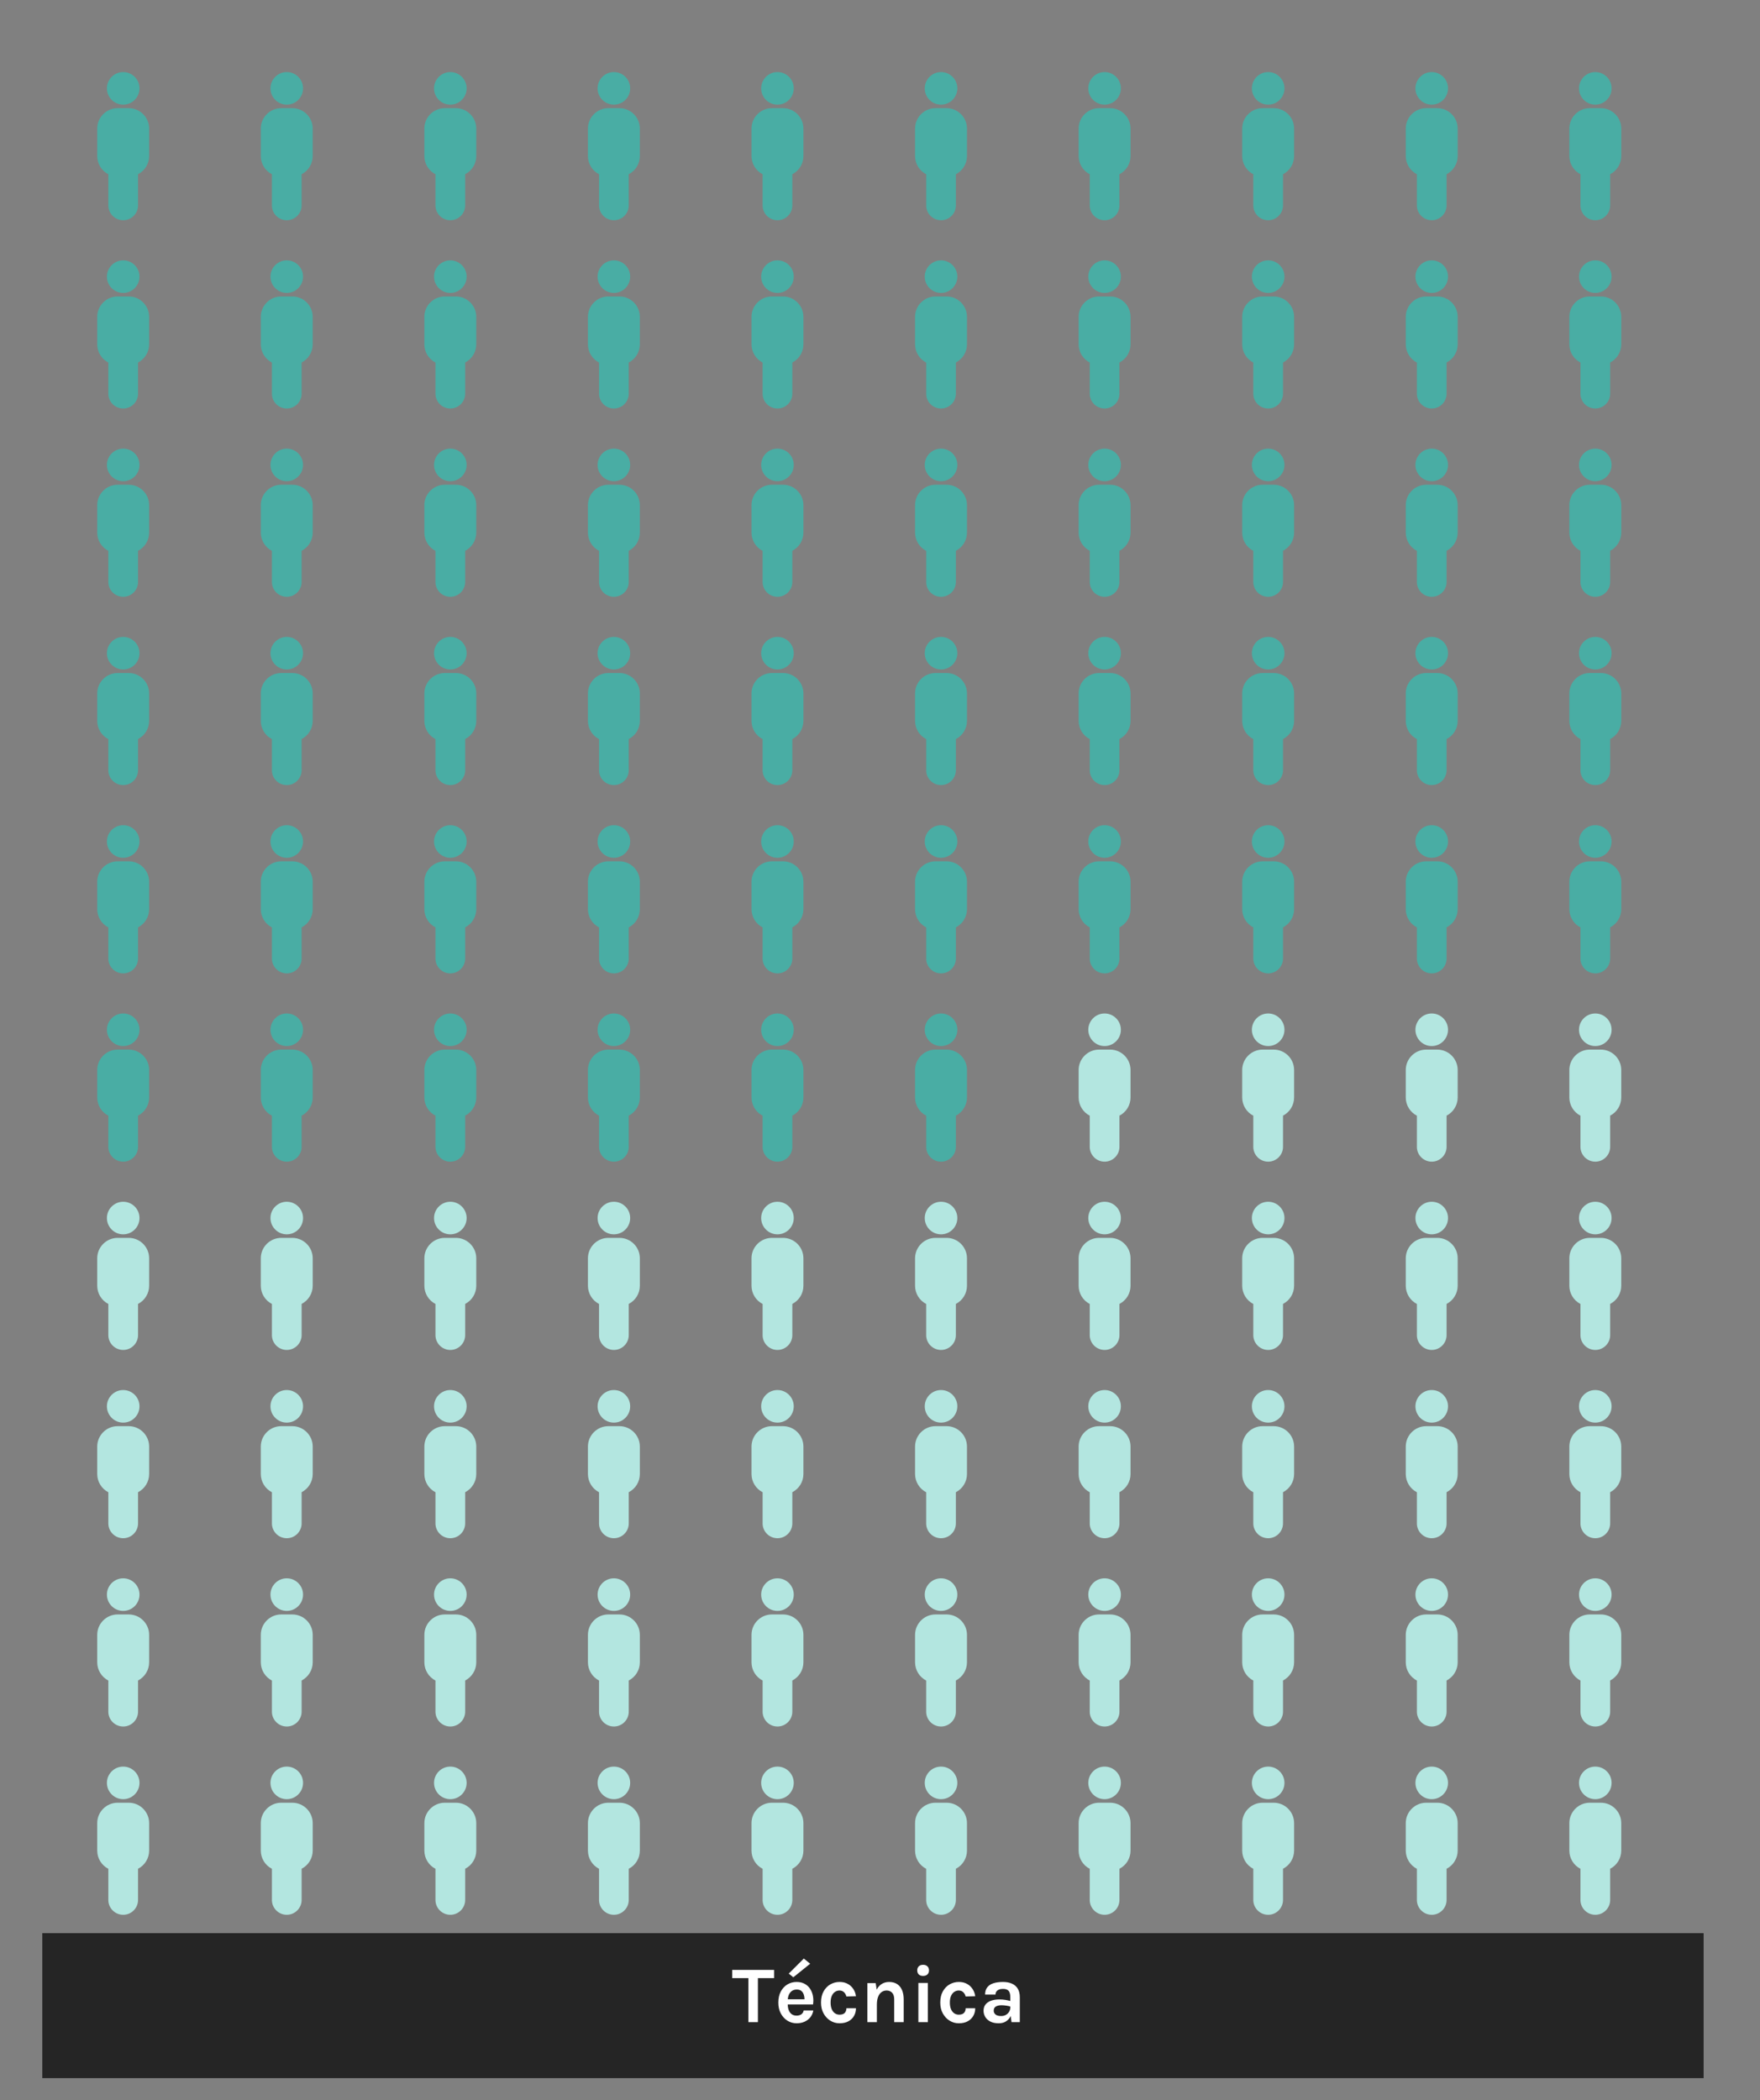 <?xml version="1.0" encoding="utf-8"?>
<!-- Generator: Adobe Illustrator 24.0.2, SVG Export Plug-In . SVG Version: 6.00 Build 0)  -->
<svg version="1.1" id="Capa_1" xmlns="http://www.w3.org/2000/svg" xmlns:xlink="http://www.w3.org/1999/xlink" x="0px" y="0px"
	 viewBox="0 0 874 1043" style="enable-background:new 0 0 874 1043;" xml:space="preserve">
<rect x="0" y="0" width="874" height="1043" fill="#808080" stroke="none"/>
<style type="text/css">
	.st0{fill:#252525;}
	.st1{fill:#49ADA4;}
	.st2{fill:#B3E6E0;}
	.st3{fill:#FFFFFF;}
</style>
<rect x="21" y="960" class="st0" width="825" height="72"/>
<g>
	<circle class="st1" cx="61.18" cy="43.88" r="8.09"/>
	<path class="st1" d="M74.06,63.82v13.7c-0.01,3.79-2.13,7.26-5.51,9v15.22c0.14,4.07-3.05,7.49-7.12,7.63s-7.49-3.05-7.63-7.12
		c-0.01-0.17-0.01-0.34,0-0.5V86.53c-3.38-1.74-5.5-5.21-5.52-9.01v-13.7c0.02-5.58,4.55-10.09,10.12-10.11h5.52
		C69.52,53.73,74.04,58.24,74.06,63.82z"/>
	<circle class="st1" cx="142.4" cy="43.88" r="8.09"/>
	<path class="st1" d="M155.29,63.82v13.7c-0.01,3.79-2.13,7.26-5.51,9v15.22c0.14,4.07-3.05,7.49-7.12,7.63
		c-4.07,0.14-7.49-3.05-7.63-7.12c-0.01-0.17-0.01-0.34,0-0.5V86.53c-3.38-1.74-5.5-5.21-5.52-9.01v-13.7
		c0.02-5.58,4.55-10.09,10.12-10.11h5.52C150.74,53.73,155.27,58.24,155.29,63.82z"/>
	<circle class="st1" cx="223.63" cy="43.88" r="8.09"/>
	<path class="st1" d="M236.51,63.82v13.7c-0.01,3.79-2.13,7.26-5.51,9v15.22c0.14,4.07-3.05,7.49-7.12,7.63
		c-4.07,0.14-7.49-3.05-7.63-7.12c-0.01-0.17-0.01-0.34,0-0.5V86.53c-3.38-1.74-5.5-5.21-5.52-9.01v-13.7
		c0.02-5.58,4.55-10.09,10.12-10.11h5.52C231.97,53.73,236.49,58.24,236.51,63.82z"/>
	<circle class="st1" cx="304.85" cy="43.88" r="8.09"/>
	<path class="st1" d="M317.74,63.82v13.7c-0.01,3.79-2.13,7.26-5.51,9v15.22c0.14,4.07-3.05,7.49-7.12,7.63s-7.49-3.05-7.63-7.12
		c-0.01-0.17-0.01-0.34,0-0.5V86.53c-3.38-1.74-5.5-5.21-5.52-9.01v-13.7c0.02-5.58,4.55-10.09,10.12-10.11h5.52
		C313.2,53.73,317.72,58.24,317.74,63.82z"/>
	<circle class="st1" cx="386.08" cy="43.88" r="8.09"/>
	<path class="st1" d="M398.97,63.82v13.7c-0.01,3.79-2.13,7.26-5.51,9v15.22c0.14,4.07-3.05,7.49-7.12,7.63
		c-4.07,0.14-7.49-3.05-7.63-7.12c-0.01-0.17-0.01-0.34,0-0.5V86.53c-3.38-1.74-5.5-5.21-5.52-9.01v-13.7
		c0.02-5.58,4.55-10.09,10.12-10.11h5.52C394.42,53.73,398.94,58.24,398.97,63.82z"/>
	<circle class="st1" cx="467.31" cy="43.88" r="8.09"/>
	<path class="st1" d="M480.19,63.82v13.7c-0.01,3.79-2.13,7.26-5.51,9v15.22c0.14,4.07-3.05,7.49-7.12,7.63
		c-4.07,0.14-7.49-3.05-7.63-7.12c-0.01-0.17-0.01-0.34,0-0.5V86.53c-3.38-1.74-5.5-5.21-5.52-9.01v-13.7
		c0.02-5.58,4.55-10.09,10.12-10.11h5.52C475.65,53.73,480.17,58.24,480.19,63.82z"/>
	<circle class="st1" cx="548.53" cy="43.88" r="8.09"/>
	<path class="st1" d="M561.42,63.82v13.7c-0.01,3.79-2.13,7.26-5.51,9v15.22c0.14,4.07-3.05,7.49-7.12,7.63s-7.49-3.05-7.63-7.12
		c-0.01-0.17-0.01-0.34,0-0.5V86.53c-3.38-1.74-5.5-5.21-5.52-9.01v-13.7c0.02-5.58,4.55-10.09,10.12-10.11h5.52
		C556.87,53.73,561.39,58.24,561.42,63.82z"/>
	<circle class="st1" cx="629.76" cy="43.88" r="8.09"/>
	<path class="st1" d="M642.64,63.82v13.7c-0.01,3.79-2.13,7.26-5.51,9v15.22c0.14,4.07-3.05,7.49-7.12,7.63s-7.49-3.05-7.63-7.12
		c-0.01-0.17-0.01-0.34,0-0.5V86.53c-3.38-1.74-5.5-5.21-5.52-9.01v-13.7c0.02-5.58,4.55-10.09,10.12-10.11h5.52
		C638.1,53.73,642.62,58.24,642.64,63.82z"/>
	<circle class="st1" cx="710.98" cy="43.88" r="8.09"/>
	<path class="st1" d="M723.87,63.82v13.7c-0.01,3.79-2.13,7.26-5.51,9v15.22c0.14,4.07-3.05,7.49-7.12,7.63s-7.49-3.05-7.63-7.12
		c-0.01-0.17-0.01-0.34,0-0.5V86.53c-3.38-1.74-5.5-5.21-5.52-9.01v-13.7c0.02-5.58,4.55-10.09,10.12-10.11h5.52
		C719.32,53.73,723.85,58.24,723.87,63.82z"/>
	<circle class="st1" cx="792.21" cy="43.88" r="8.09"/>
	<path class="st1" d="M805.1,63.82v13.7c-0.01,3.79-2.13,7.26-5.51,9v15.22c0.14,4.07-3.05,7.49-7.12,7.63s-7.49-3.05-7.63-7.12
		c-0.01-0.17-0.01-0.34,0-0.5V86.53c-3.38-1.74-5.5-5.21-5.52-9.01v-13.7c0.02-5.58,4.55-10.09,10.12-10.11h5.52
		C800.55,53.73,805.07,58.24,805.1,63.82z"/>
	<circle class="st1" cx="61.18" cy="137.38" r="8.09"/>
	<path class="st1" d="M74.06,157.32v13.7c-0.01,3.79-2.13,7.26-5.51,9v15.22c0.14,4.07-3.05,7.49-7.12,7.63
		c-4.07,0.14-7.49-3.05-7.63-7.12c-0.01-0.17-0.01-0.34,0-0.5v-15.21c-3.38-1.74-5.5-5.21-5.52-9.01v-13.7
		c0.02-5.58,4.55-10.09,10.12-10.11h5.52C69.52,147.23,74.04,151.74,74.06,157.32z"/>
	<circle class="st1" cx="142.4" cy="137.38" r="8.09"/>
	<path class="st1" d="M155.29,157.32v13.7c-0.01,3.79-2.13,7.26-5.51,9v15.22c0.14,4.07-3.05,7.49-7.12,7.63
		c-4.07,0.14-7.49-3.05-7.63-7.12c-0.01-0.17-0.01-0.34,0-0.5v-15.21c-3.38-1.74-5.5-5.21-5.52-9.01v-13.7
		c0.02-5.58,4.55-10.09,10.12-10.11h5.52C150.74,147.23,155.27,151.74,155.29,157.32z"/>
	<circle class="st1" cx="223.63" cy="137.38" r="8.09"/>
	<path class="st1" d="M236.51,157.32v13.7c-0.01,3.79-2.13,7.26-5.51,9v15.22c0.14,4.07-3.05,7.49-7.12,7.63
		c-4.07,0.14-7.49-3.05-7.63-7.12c-0.01-0.17-0.01-0.34,0-0.5v-15.21c-3.38-1.74-5.5-5.21-5.52-9.01v-13.7
		c0.02-5.58,4.55-10.09,10.12-10.11h5.52C231.97,147.23,236.49,151.74,236.51,157.32z"/>
	<circle class="st1" cx="304.85" cy="137.38" r="8.09"/>
	<path class="st1" d="M317.74,157.32v13.7c-0.01,3.79-2.13,7.26-5.51,9v15.22c0.14,4.07-3.05,7.49-7.12,7.63
		c-4.07,0.14-7.49-3.05-7.63-7.12c-0.01-0.17-0.01-0.34,0-0.5v-15.21c-3.38-1.74-5.5-5.21-5.52-9.01v-13.7
		c0.02-5.58,4.55-10.09,10.12-10.11h5.52C313.2,147.23,317.72,151.74,317.74,157.32z"/>
	<circle class="st1" cx="386.08" cy="137.38" r="8.09"/>
	<path class="st1" d="M398.97,157.32v13.7c-0.01,3.79-2.13,7.26-5.51,9v15.22c0.14,4.07-3.05,7.49-7.12,7.63
		c-4.07,0.14-7.49-3.05-7.63-7.12c-0.01-0.17-0.01-0.34,0-0.5v-15.21c-3.38-1.74-5.5-5.21-5.52-9.01v-13.7
		c0.02-5.58,4.55-10.09,10.12-10.11h5.52C394.42,147.23,398.94,151.74,398.97,157.32z"/>
	<circle class="st1" cx="467.31" cy="137.38" r="8.09"/>
	<path class="st1" d="M480.19,157.32v13.7c-0.01,3.79-2.13,7.26-5.51,9v15.22c0.14,4.07-3.05,7.49-7.12,7.63
		c-4.07,0.14-7.49-3.05-7.63-7.12c-0.01-0.17-0.01-0.34,0-0.5v-15.21c-3.38-1.74-5.5-5.21-5.52-9.01v-13.7
		c0.02-5.58,4.55-10.09,10.12-10.11h5.52C475.65,147.23,480.17,151.74,480.19,157.32z"/>
	<circle class="st1" cx="548.53" cy="137.38" r="8.09"/>
	<path class="st1" d="M561.42,157.32v13.7c-0.01,3.79-2.13,7.26-5.51,9v15.22c0.14,4.07-3.05,7.49-7.12,7.63
		c-4.07,0.14-7.49-3.05-7.63-7.12c-0.01-0.17-0.01-0.34,0-0.5v-15.21c-3.38-1.74-5.5-5.21-5.52-9.01v-13.7
		c0.02-5.58,4.55-10.09,10.12-10.11h5.52C556.87,147.23,561.39,151.74,561.42,157.32z"/>
	<circle class="st1" cx="629.76" cy="137.38" r="8.09"/>
	<path class="st1" d="M642.64,157.32v13.7c-0.01,3.79-2.13,7.26-5.51,9v15.22c0.14,4.07-3.05,7.49-7.12,7.63
		c-4.07,0.14-7.49-3.05-7.63-7.12c-0.01-0.17-0.01-0.34,0-0.5v-15.21c-3.38-1.74-5.5-5.21-5.52-9.01v-13.7
		c0.02-5.58,4.55-10.09,10.12-10.11h5.52C638.1,147.23,642.62,151.74,642.64,157.32z"/>
	<circle class="st1" cx="710.98" cy="137.38" r="8.09"/>
	<path class="st1" d="M723.87,157.32v13.7c-0.01,3.79-2.13,7.26-5.51,9v15.22c0.14,4.07-3.05,7.49-7.12,7.63
		c-4.07,0.14-7.49-3.05-7.63-7.12c-0.01-0.17-0.01-0.34,0-0.5v-15.21c-3.38-1.74-5.5-5.21-5.52-9.01v-13.7
		c0.02-5.58,4.55-10.09,10.12-10.11h5.52C719.32,147.23,723.85,151.74,723.87,157.32z"/>
	<circle class="st1" cx="792.21" cy="137.38" r="8.09"/>
	<path class="st1" d="M805.1,157.32v13.7c-0.01,3.79-2.13,7.26-5.51,9v15.22c0.14,4.07-3.05,7.49-7.12,7.63
		c-4.07,0.14-7.49-3.05-7.63-7.12c-0.01-0.17-0.01-0.34,0-0.5v-15.21c-3.38-1.74-5.5-5.21-5.52-9.01v-13.7
		c0.02-5.58,4.55-10.09,10.12-10.11h5.52C800.55,147.23,805.07,151.74,805.1,157.32z"/>
	<circle class="st1" cx="61.18" cy="230.88" r="8.09"/>
	<path class="st1" d="M74.06,250.82v13.7c-0.01,3.79-2.13,7.26-5.51,9v15.22c0.14,4.07-3.05,7.49-7.12,7.63
		c-4.07,0.14-7.49-3.05-7.63-7.12c-0.01-0.17-0.01-0.34,0-0.5v-15.21c-3.38-1.74-5.5-5.21-5.52-9.01v-13.7
		c0.02-5.58,4.55-10.09,10.12-10.11h5.52C69.52,240.73,74.04,245.25,74.06,250.82z"/>
	<circle class="st1" cx="142.4" cy="230.88" r="8.09"/>
	<path class="st1" d="M155.29,250.82v13.7c-0.01,3.79-2.13,7.26-5.51,9v15.22c0.14,4.07-3.05,7.49-7.12,7.63
		c-4.07,0.14-7.49-3.05-7.63-7.12c-0.01-0.17-0.01-0.34,0-0.5v-15.21c-3.38-1.74-5.5-5.21-5.52-9.01v-13.7
		c0.02-5.58,4.55-10.09,10.12-10.11h5.52C150.74,240.73,155.27,245.25,155.29,250.82z"/>
	<circle class="st1" cx="223.63" cy="230.88" r="8.09"/>
	<path class="st1" d="M236.51,250.82v13.7c-0.01,3.79-2.13,7.26-5.51,9v15.22c0.14,4.07-3.05,7.49-7.12,7.63
		c-4.07,0.14-7.49-3.05-7.63-7.12c-0.01-0.17-0.01-0.34,0-0.5v-15.21c-3.38-1.74-5.5-5.21-5.52-9.01v-13.7
		c0.02-5.58,4.55-10.09,10.12-10.11h5.52C231.97,240.73,236.49,245.25,236.51,250.82z"/>
	<circle class="st1" cx="304.85" cy="230.88" r="8.09"/>
	<path class="st1" d="M317.74,250.82v13.7c-0.01,3.79-2.13,7.26-5.51,9v15.22c0.14,4.07-3.05,7.49-7.12,7.63
		c-4.07,0.14-7.49-3.05-7.63-7.12c-0.01-0.17-0.01-0.34,0-0.5v-15.21c-3.38-1.74-5.5-5.21-5.52-9.01v-13.7
		c0.02-5.58,4.55-10.09,10.12-10.11h5.52C313.2,240.73,317.72,245.25,317.74,250.82z"/>
	<circle class="st1" cx="386.08" cy="230.88" r="8.09"/>
	<path class="st1" d="M398.97,250.82v13.7c-0.01,3.79-2.13,7.26-5.51,9v15.22c0.14,4.07-3.05,7.49-7.12,7.63
		c-4.07,0.14-7.49-3.05-7.63-7.12c-0.01-0.17-0.01-0.34,0-0.5v-15.21c-3.38-1.74-5.5-5.21-5.52-9.01v-13.7
		c0.02-5.58,4.55-10.09,10.12-10.11h5.52C394.42,240.73,398.94,245.25,398.97,250.82z"/>
	<circle class="st1" cx="467.31" cy="230.88" r="8.09"/>
	<path class="st1" d="M480.19,250.82v13.7c-0.01,3.79-2.13,7.26-5.51,9v15.22c0.14,4.07-3.05,7.49-7.12,7.63
		c-4.07,0.14-7.49-3.05-7.63-7.12c-0.01-0.17-0.01-0.34,0-0.5v-15.21c-3.38-1.74-5.5-5.21-5.52-9.01v-13.7
		c0.02-5.58,4.55-10.09,10.12-10.11h5.52C475.65,240.73,480.17,245.25,480.19,250.82z"/>
	<circle class="st1" cx="548.53" cy="230.88" r="8.09"/>
	<path class="st1" d="M561.42,250.82v13.7c-0.01,3.79-2.13,7.26-5.51,9v15.22c0.14,4.07-3.05,7.49-7.12,7.63
		c-4.07,0.14-7.49-3.05-7.63-7.12c-0.01-0.17-0.01-0.34,0-0.5v-15.21c-3.38-1.74-5.5-5.21-5.52-9.01v-13.7
		c0.02-5.58,4.55-10.09,10.12-10.11h5.52C556.87,240.73,561.39,245.25,561.42,250.82z"/>
	<circle class="st1" cx="629.76" cy="230.88" r="8.09"/>
	<path class="st1" d="M642.64,250.82v13.7c-0.01,3.79-2.13,7.26-5.51,9v15.22c0.14,4.07-3.05,7.49-7.12,7.63
		c-4.07,0.14-7.49-3.05-7.63-7.12c-0.01-0.17-0.01-0.34,0-0.5v-15.21c-3.38-1.74-5.5-5.21-5.52-9.01v-13.7
		c0.02-5.58,4.55-10.09,10.12-10.11h5.52C638.1,240.73,642.62,245.25,642.64,250.82z"/>
	<circle class="st1" cx="710.98" cy="230.88" r="8.09"/>
	<path class="st1" d="M723.87,250.82v13.7c-0.01,3.79-2.13,7.26-5.51,9v15.22c0.14,4.07-3.05,7.49-7.12,7.63
		c-4.07,0.14-7.49-3.05-7.63-7.12c-0.01-0.17-0.01-0.34,0-0.5v-15.21c-3.38-1.74-5.5-5.21-5.52-9.01v-13.7
		c0.02-5.58,4.55-10.09,10.12-10.11h5.52C719.32,240.73,723.85,245.25,723.87,250.82z"/>
	<circle class="st1" cx="792.21" cy="230.88" r="8.09"/>
	<path class="st1" d="M805.1,250.82v13.7c-0.01,3.79-2.13,7.26-5.51,9v15.22c0.14,4.07-3.05,7.49-7.12,7.63
		c-4.07,0.14-7.49-3.05-7.63-7.12c-0.01-0.17-0.01-0.34,0-0.5v-15.21c-3.38-1.74-5.5-5.21-5.52-9.01v-13.7
		c0.02-5.58,4.55-10.09,10.12-10.11h5.52C800.55,240.73,805.07,245.25,805.1,250.82z"/>
	<circle class="st1" cx="61.18" cy="324.38" r="8.09"/>
	<path class="st1" d="M74.06,344.32v13.7c-0.01,3.79-2.13,7.26-5.51,9v15.22c0.14,4.07-3.05,7.49-7.12,7.63
		c-4.07,0.14-7.49-3.05-7.63-7.12c-0.01-0.17-0.01-0.34,0-0.5v-15.21c-3.38-1.74-5.5-5.21-5.52-9.01v-13.7
		c0.02-5.58,4.55-10.09,10.12-10.11h5.52C69.52,334.23,74.04,338.75,74.06,344.32z"/>
	<circle class="st1" cx="142.4" cy="324.38" r="8.09"/>
	<path class="st1" d="M155.29,344.32v13.7c-0.01,3.79-2.13,7.26-5.51,9v15.22c0.14,4.07-3.05,7.49-7.12,7.63
		c-4.07,0.14-7.49-3.05-7.63-7.12c-0.01-0.17-0.01-0.34,0-0.5v-15.21c-3.38-1.74-5.5-5.21-5.52-9.01v-13.7
		c0.02-5.58,4.55-10.09,10.12-10.11h5.52C150.74,334.23,155.27,338.75,155.29,344.32z"/>
	<circle class="st1" cx="223.63" cy="324.38" r="8.09"/>
	<path class="st1" d="M236.51,344.32v13.7c-0.01,3.79-2.13,7.26-5.51,9v15.22c0.14,4.07-3.05,7.49-7.12,7.63
		c-4.07,0.14-7.49-3.05-7.63-7.12c-0.01-0.17-0.01-0.34,0-0.5v-15.21c-3.38-1.74-5.5-5.21-5.52-9.01v-13.7
		c0.02-5.58,4.55-10.09,10.12-10.11h5.52C231.97,334.23,236.49,338.75,236.51,344.32z"/>
	<circle class="st1" cx="304.85" cy="324.38" r="8.09"/>
	<path class="st1" d="M317.74,344.32v13.7c-0.01,3.79-2.13,7.26-5.51,9v15.22c0.14,4.07-3.05,7.49-7.12,7.63
		c-4.07,0.14-7.49-3.05-7.63-7.12c-0.01-0.17-0.01-0.34,0-0.5v-15.21c-3.38-1.74-5.5-5.21-5.52-9.01v-13.7
		c0.02-5.58,4.55-10.09,10.12-10.11h5.52C313.2,334.23,317.72,338.75,317.74,344.32z"/>
	<circle class="st1" cx="386.08" cy="324.38" r="8.09"/>
	<path class="st1" d="M398.97,344.32v13.7c-0.01,3.79-2.13,7.26-5.51,9v15.22c0.14,4.07-3.05,7.49-7.12,7.63
		c-4.07,0.14-7.49-3.05-7.63-7.12c-0.01-0.17-0.01-0.34,0-0.5v-15.21c-3.38-1.74-5.5-5.21-5.52-9.01v-13.7
		c0.02-5.58,4.55-10.09,10.12-10.11h5.52C394.42,334.23,398.94,338.75,398.97,344.32z"/>
	<circle class="st1" cx="467.31" cy="324.38" r="8.09"/>
	<path class="st1" d="M480.19,344.32v13.7c-0.01,3.79-2.13,7.26-5.51,9v15.22c0.14,4.07-3.05,7.49-7.12,7.63
		c-4.07,0.14-7.49-3.05-7.63-7.12c-0.01-0.17-0.01-0.34,0-0.5v-15.21c-3.38-1.74-5.5-5.21-5.52-9.01v-13.7
		c0.02-5.58,4.55-10.09,10.12-10.11h5.52C475.65,334.23,480.17,338.75,480.19,344.32z"/>
	<circle class="st1" cx="548.53" cy="324.38" r="8.09"/>
	<path class="st1" d="M561.42,344.32v13.7c-0.01,3.79-2.13,7.26-5.51,9v15.22c0.14,4.07-3.05,7.49-7.12,7.63
		c-4.07,0.14-7.49-3.05-7.63-7.12c-0.01-0.17-0.01-0.34,0-0.5v-15.21c-3.38-1.74-5.5-5.21-5.52-9.01v-13.7
		c0.02-5.58,4.55-10.09,10.12-10.11h5.52C556.87,334.23,561.39,338.75,561.42,344.32z"/>
	<circle class="st1" cx="629.76" cy="324.38" r="8.09"/>
	<path class="st1" d="M642.64,344.32v13.7c-0.01,3.79-2.13,7.26-5.51,9v15.22c0.14,4.07-3.05,7.49-7.12,7.63
		c-4.07,0.14-7.49-3.05-7.63-7.12c-0.01-0.17-0.01-0.34,0-0.5v-15.21c-3.38-1.74-5.5-5.21-5.52-9.01v-13.7
		c0.02-5.58,4.55-10.09,10.12-10.11h5.52C638.1,334.23,642.62,338.75,642.64,344.32z"/>
	<circle class="st1" cx="710.98" cy="324.38" r="8.09"/>
	<path class="st1" d="M723.87,344.32v13.7c-0.01,3.79-2.13,7.26-5.51,9v15.22c0.14,4.07-3.05,7.49-7.12,7.63
		c-4.07,0.14-7.49-3.05-7.63-7.12c-0.01-0.17-0.01-0.34,0-0.5v-15.21c-3.38-1.74-5.5-5.21-5.52-9.01v-13.7
		c0.02-5.58,4.55-10.09,10.12-10.11h5.52C719.32,334.23,723.85,338.75,723.87,344.32z"/>
	<circle class="st1" cx="792.21" cy="324.38" r="8.09"/>
	<path class="st1" d="M805.1,344.32v13.7c-0.01,3.79-2.13,7.26-5.51,9v15.22c0.14,4.07-3.05,7.49-7.12,7.63
		c-4.07,0.14-7.49-3.05-7.63-7.12c-0.01-0.17-0.01-0.34,0-0.5v-15.21c-3.38-1.74-5.5-5.21-5.52-9.01v-13.7
		c0.02-5.58,4.55-10.09,10.12-10.11h5.52C800.55,334.23,805.07,338.75,805.1,344.32z"/>
	<circle class="st1" cx="61.18" cy="417.88" r="8.09"/>
	<path class="st1" d="M74.06,437.83v13.7c-0.01,3.79-2.13,7.26-5.51,9v15.22c0.14,4.07-3.05,7.49-7.12,7.63
		c-4.07,0.14-7.49-3.05-7.63-7.12c-0.01-0.17-0.01-0.34,0-0.5v-15.21c-3.38-1.74-5.5-5.21-5.52-9.01v-13.7
		c0.02-5.58,4.55-10.09,10.12-10.11h5.52C69.52,427.73,74.04,432.25,74.06,437.83z"/>
	<circle class="st1" cx="142.4" cy="417.88" r="8.09"/>
	<path class="st1" d="M155.29,437.83v13.7c-0.01,3.79-2.13,7.26-5.51,9v15.22c0.14,4.07-3.05,7.49-7.12,7.63
		c-4.07,0.14-7.49-3.05-7.63-7.12c-0.01-0.17-0.01-0.34,0-0.5v-15.21c-3.38-1.74-5.5-5.21-5.52-9.01v-13.7
		c0.02-5.58,4.55-10.09,10.12-10.11h5.52C150.74,427.73,155.27,432.25,155.29,437.83z"/>
	<circle class="st1" cx="223.63" cy="417.88" r="8.09"/>
	<path class="st1" d="M236.51,437.83v13.7c-0.01,3.79-2.13,7.26-5.51,9v15.22c0.14,4.07-3.05,7.49-7.12,7.63
		c-4.07,0.14-7.49-3.05-7.63-7.12c-0.01-0.17-0.01-0.34,0-0.5v-15.21c-3.38-1.74-5.5-5.21-5.52-9.01v-13.7
		c0.02-5.58,4.55-10.09,10.12-10.11h5.52C231.97,427.73,236.49,432.25,236.51,437.83z"/>
	<circle class="st1" cx="304.85" cy="417.88" r="8.09"/>
	<path class="st1" d="M317.74,437.83v13.7c-0.01,3.79-2.13,7.26-5.51,9v15.22c0.14,4.07-3.05,7.49-7.12,7.63
		c-4.07,0.14-7.49-3.05-7.63-7.12c-0.01-0.17-0.01-0.34,0-0.5v-15.21c-3.38-1.74-5.5-5.21-5.52-9.01v-13.7
		c0.02-5.58,4.55-10.09,10.12-10.11h5.52C313.2,427.73,317.72,432.25,317.74,437.83z"/>
	<circle class="st1" cx="386.08" cy="417.88" r="8.09"/>
	<path class="st1" d="M398.97,437.83v13.7c-0.01,3.79-2.13,7.26-5.51,9v15.22c0.14,4.07-3.05,7.49-7.12,7.63
		c-4.07,0.14-7.49-3.05-7.63-7.12c-0.01-0.17-0.01-0.34,0-0.5v-15.21c-3.38-1.74-5.5-5.21-5.52-9.01v-13.7
		c0.02-5.58,4.55-10.09,10.12-10.11h5.52C394.42,427.73,398.94,432.25,398.97,437.83z"/>
	<circle class="st1" cx="467.31" cy="417.88" r="8.09"/>
	<path class="st1" d="M480.19,437.83v13.7c-0.01,3.79-2.13,7.26-5.51,9v15.22c0.14,4.07-3.05,7.49-7.12,7.63
		c-4.07,0.14-7.49-3.05-7.63-7.12c-0.01-0.17-0.01-0.34,0-0.5v-15.21c-3.38-1.74-5.5-5.21-5.52-9.01v-13.7
		c0.02-5.58,4.55-10.09,10.12-10.11h5.52C475.65,427.73,480.17,432.25,480.19,437.83z"/>
	<circle class="st1" cx="548.53" cy="417.88" r="8.09"/>
	<path class="st1" d="M561.42,437.83v13.7c-0.01,3.79-2.13,7.26-5.51,9v15.22c0.14,4.07-3.05,7.49-7.12,7.63
		c-4.07,0.14-7.49-3.05-7.63-7.12c-0.01-0.17-0.01-0.34,0-0.5v-15.21c-3.38-1.74-5.5-5.21-5.52-9.01v-13.7
		c0.02-5.58,4.55-10.09,10.12-10.11h5.52C556.87,427.73,561.39,432.25,561.42,437.83z"/>
	<circle class="st1" cx="629.76" cy="417.88" r="8.09"/>
	<path class="st1" d="M642.64,437.83v13.7c-0.01,3.79-2.13,7.26-5.51,9v15.22c0.14,4.07-3.05,7.49-7.12,7.63
		c-4.07,0.14-7.49-3.05-7.63-7.12c-0.01-0.17-0.01-0.34,0-0.5v-15.21c-3.38-1.74-5.5-5.21-5.52-9.01v-13.7
		c0.02-5.58,4.55-10.09,10.12-10.11h5.52C638.1,427.73,642.62,432.25,642.64,437.83z"/>
	<circle class="st1" cx="710.98" cy="417.88" r="8.09"/>
	<path class="st1" d="M723.87,437.83v13.7c-0.01,3.79-2.13,7.26-5.51,9v15.22c0.14,4.07-3.05,7.49-7.12,7.63
		c-4.07,0.14-7.49-3.05-7.63-7.12c-0.01-0.17-0.01-0.34,0-0.5v-15.21c-3.38-1.74-5.5-5.21-5.52-9.01v-13.7
		c0.02-5.58,4.55-10.09,10.12-10.11h5.52C719.32,427.73,723.85,432.25,723.87,437.83z"/>
	<circle class="st1" cx="792.21" cy="417.88" r="8.09"/>
	<path class="st1" d="M805.1,437.83v13.7c-0.01,3.79-2.13,7.26-5.51,9v15.22c0.14,4.07-3.05,7.49-7.12,7.63
		c-4.07,0.14-7.49-3.05-7.63-7.12c-0.01-0.17-0.01-0.34,0-0.5v-15.21c-3.38-1.74-5.5-5.21-5.52-9.01v-13.7
		c0.02-5.58,4.55-10.09,10.12-10.11h5.52C800.55,427.73,805.07,432.25,805.1,437.83z"/>
</g>
<g>
	<circle class="st1" cx="61.18" cy="511.38" r="8.09"/>
	<path class="st1" d="M74.06,531.33v13.7c-0.01,3.79-2.13,7.26-5.51,9v15.22c0.14,4.07-3.05,7.49-7.12,7.63s-7.49-3.05-7.63-7.12
		c-0.01-0.17-0.01-0.34,0-0.5v-15.21c-3.38-1.74-5.5-5.21-5.52-9.01v-13.7c0.02-5.58,4.55-10.09,10.12-10.11h5.52
		C69.52,521.23,74.04,525.75,74.06,531.33z"/>
	<circle class="st1" cx="142.4" cy="511.38" r="8.09"/>
	<path class="st1" d="M155.29,531.33v13.7c-0.01,3.79-2.13,7.26-5.51,9v15.22c0.14,4.07-3.05,7.49-7.12,7.63
		c-4.07,0.14-7.49-3.05-7.63-7.12c-0.01-0.17-0.01-0.34,0-0.5v-15.21c-3.38-1.74-5.5-5.21-5.52-9.01v-13.7
		c0.02-5.58,4.55-10.09,10.12-10.11h5.52C150.74,521.23,155.27,525.75,155.29,531.33z"/>
	<circle class="st1" cx="223.63" cy="511.38" r="8.09"/>
	<path class="st1" d="M236.51,531.33v13.7c-0.01,3.79-2.13,7.26-5.51,9v15.22c0.14,4.07-3.05,7.49-7.12,7.63
		c-4.07,0.14-7.49-3.05-7.63-7.12c-0.01-0.17-0.01-0.34,0-0.5v-15.21c-3.38-1.74-5.5-5.21-5.52-9.01v-13.7
		c0.02-5.58,4.55-10.09,10.12-10.11h5.52C231.97,521.23,236.49,525.75,236.51,531.33z"/>
	<circle class="st1" cx="304.85" cy="511.38" r="8.09"/>
	<path class="st1" d="M317.74,531.33v13.7c-0.01,3.79-2.13,7.26-5.51,9v15.22c0.14,4.07-3.05,7.49-7.12,7.63s-7.49-3.05-7.63-7.12
		c-0.01-0.17-0.01-0.34,0-0.5v-15.21c-3.38-1.74-5.5-5.21-5.52-9.01v-13.7c0.02-5.58,4.55-10.09,10.12-10.11h5.52
		C313.2,521.23,317.72,525.75,317.74,531.33z"/>
	<circle class="st1" cx="386.08" cy="511.38" r="8.09"/>
	<path class="st1" d="M398.97,531.33v13.7c-0.01,3.79-2.13,7.26-5.51,9v15.22c0.14,4.07-3.05,7.49-7.12,7.63
		c-4.07,0.14-7.49-3.05-7.63-7.12c-0.01-0.17-0.01-0.34,0-0.5v-15.21c-3.38-1.74-5.5-5.21-5.52-9.01v-13.7
		c0.02-5.58,4.55-10.09,10.12-10.11h5.52C394.42,521.23,398.94,525.75,398.97,531.33z"/>
	<circle class="st1" cx="467.31" cy="511.38" r="8.09"/>
	<path class="st1" d="M480.19,531.33v13.7c-0.01,3.79-2.13,7.26-5.51,9v15.22c0.14,4.07-3.05,7.49-7.12,7.63
		c-4.07,0.14-7.49-3.05-7.63-7.12c-0.01-0.17-0.01-0.34,0-0.5v-15.21c-3.38-1.74-5.5-5.21-5.52-9.01v-13.7
		c0.02-5.58,4.55-10.09,10.12-10.11h5.52C475.65,521.23,480.17,525.75,480.19,531.33z"/>
</g>
<circle class="st2" cx="548.53" cy="511.38" r="8.09"/>
<path class="st2" d="M561.42,531.33v13.7c-0.01,3.79-2.13,7.26-5.51,9v15.22c0.14,4.07-3.05,7.49-7.12,7.63s-7.49-3.05-7.63-7.12
	c-0.01-0.17-0.01-0.34,0-0.5v-15.21c-3.38-1.74-5.5-5.21-5.52-9.01v-13.7c0.02-5.58,4.55-10.09,10.12-10.11h5.52
	C556.87,521.23,561.39,525.75,561.42,531.33z"/>
<circle class="st2" cx="629.76" cy="511.38" r="8.09"/>
<path class="st2" d="M642.64,531.33v13.7c-0.01,3.79-2.13,7.26-5.51,9v15.22c0.14,4.07-3.05,7.49-7.12,7.63s-7.49-3.05-7.63-7.12
	c-0.01-0.17-0.01-0.34,0-0.5v-15.21c-3.38-1.74-5.5-5.21-5.52-9.01v-13.7c0.02-5.58,4.55-10.09,10.12-10.11h5.52
	C638.1,521.23,642.62,525.75,642.64,531.33z"/>
<circle class="st2" cx="710.98" cy="511.38" r="8.09"/>
<path class="st2" d="M723.87,531.33v13.7c-0.01,3.79-2.13,7.26-5.51,9v15.22c0.14,4.07-3.05,7.49-7.12,7.63s-7.49-3.05-7.63-7.12
	c-0.01-0.17-0.01-0.34,0-0.5v-15.21c-3.38-1.74-5.5-5.21-5.52-9.01v-13.7c0.02-5.58,4.55-10.09,10.12-10.11h5.52
	C719.32,521.23,723.85,525.75,723.87,531.33z"/>
<circle class="st2" cx="792.21" cy="511.38" r="8.09"/>
<path class="st2" d="M805.1,531.33v13.7c-0.01,3.79-2.13,7.26-5.51,9v15.22c0.14,4.07-3.05,7.49-7.12,7.63s-7.49-3.05-7.63-7.12
	c-0.01-0.17-0.01-0.34,0-0.5v-15.21c-3.38-1.74-5.5-5.21-5.52-9.01v-13.7c0.02-5.58,4.55-10.09,10.12-10.11h5.52
	C800.55,521.23,805.07,525.75,805.1,531.33z"/>
<circle class="st2" cx="61.18" cy="604.88" r="8.09"/>
<path class="st2" d="M74.06,624.83v13.7c-0.01,3.79-2.13,7.26-5.51,9v15.22c0.14,4.07-3.05,7.49-7.12,7.63
	c-4.07,0.14-7.49-3.05-7.63-7.12c-0.01-0.17-0.01-0.34,0-0.5v-15.21c-3.38-1.74-5.5-5.21-5.52-9.01v-13.7
	c0.02-5.58,4.55-10.09,10.12-10.11h5.52C69.52,614.73,74.04,619.25,74.06,624.83z"/>
<circle class="st2" cx="142.4" cy="604.88" r="8.09"/>
<path class="st2" d="M155.29,624.83v13.7c-0.01,3.79-2.13,7.26-5.51,9v15.22c0.14,4.07-3.05,7.49-7.12,7.63
	c-4.07,0.14-7.49-3.05-7.63-7.12c-0.01-0.17-0.01-0.34,0-0.5v-15.21c-3.38-1.74-5.5-5.21-5.52-9.01v-13.7
	c0.02-5.58,4.55-10.09,10.12-10.11h5.52C150.74,614.73,155.27,619.25,155.29,624.83z"/>
<circle class="st2" cx="223.63" cy="604.88" r="8.09"/>
<path class="st2" d="M236.51,624.83v13.7c-0.01,3.79-2.13,7.26-5.51,9v15.22c0.14,4.07-3.05,7.49-7.12,7.63
	c-4.07,0.14-7.49-3.05-7.63-7.12c-0.01-0.17-0.01-0.34,0-0.5v-15.21c-3.38-1.74-5.5-5.21-5.52-9.01v-13.7
	c0.02-5.58,4.55-10.09,10.12-10.11h5.52C231.97,614.73,236.49,619.25,236.51,624.83z"/>
<circle class="st2" cx="304.85" cy="604.88" r="8.09"/>
<path class="st2" d="M317.74,624.83v13.7c-0.01,3.79-2.13,7.26-5.51,9v15.22c0.14,4.07-3.05,7.49-7.12,7.63
	c-4.07,0.14-7.49-3.05-7.63-7.12c-0.01-0.17-0.01-0.34,0-0.5v-15.21c-3.38-1.74-5.5-5.21-5.52-9.01v-13.7
	c0.02-5.58,4.55-10.09,10.12-10.11h5.52C313.2,614.73,317.72,619.25,317.74,624.83z"/>
<circle class="st2" cx="386.08" cy="604.88" r="8.09"/>
<path class="st2" d="M398.97,624.83v13.7c-0.01,3.79-2.13,7.26-5.51,9v15.22c0.14,4.07-3.05,7.49-7.12,7.63
	c-4.07,0.14-7.49-3.05-7.63-7.12c-0.01-0.17-0.01-0.34,0-0.5v-15.21c-3.38-1.74-5.5-5.21-5.52-9.01v-13.7
	c0.02-5.58,4.55-10.09,10.12-10.11h5.52C394.42,614.73,398.94,619.25,398.97,624.83z"/>
<circle class="st2" cx="467.31" cy="604.88" r="8.09"/>
<path class="st2" d="M480.19,624.83v13.7c-0.01,3.79-2.13,7.26-5.51,9v15.22c0.14,4.07-3.05,7.49-7.12,7.63
	c-4.07,0.14-7.49-3.05-7.63-7.12c-0.01-0.17-0.01-0.34,0-0.5v-15.21c-3.38-1.74-5.5-5.21-5.52-9.01v-13.7
	c0.02-5.58,4.55-10.09,10.12-10.11h5.52C475.65,614.73,480.17,619.25,480.19,624.83z"/>
<circle class="st2" cx="548.53" cy="604.88" r="8.09"/>
<path class="st2" d="M561.42,624.83v13.7c-0.01,3.79-2.13,7.26-5.51,9v15.22c0.14,4.07-3.05,7.49-7.12,7.63
	c-4.07,0.14-7.49-3.05-7.63-7.12c-0.01-0.17-0.01-0.34,0-0.5v-15.21c-3.38-1.74-5.5-5.21-5.52-9.01v-13.7
	c0.02-5.58,4.55-10.09,10.12-10.11h5.52C556.87,614.73,561.39,619.25,561.42,624.83z"/>
<circle class="st2" cx="629.76" cy="604.88" r="8.09"/>
<path class="st2" d="M642.64,624.83v13.7c-0.01,3.79-2.13,7.26-5.51,9v15.22c0.14,4.07-3.05,7.49-7.12,7.63
	c-4.07,0.14-7.49-3.05-7.63-7.12c-0.01-0.17-0.01-0.34,0-0.5v-15.21c-3.38-1.74-5.5-5.21-5.52-9.01v-13.7
	c0.02-5.58,4.55-10.09,10.12-10.11h5.52C638.1,614.73,642.62,619.25,642.64,624.83z"/>
<circle class="st2" cx="710.98" cy="604.88" r="8.09"/>
<path class="st2" d="M723.87,624.83v13.7c-0.01,3.79-2.13,7.26-5.51,9v15.22c0.14,4.07-3.05,7.49-7.12,7.63
	c-4.07,0.14-7.49-3.05-7.63-7.12c-0.01-0.17-0.01-0.34,0-0.5v-15.21c-3.38-1.74-5.5-5.21-5.52-9.01v-13.7
	c0.02-5.58,4.55-10.09,10.12-10.11h5.52C719.32,614.73,723.85,619.25,723.87,624.83z"/>
<circle class="st2" cx="792.21" cy="604.88" r="8.09"/>
<path class="st2" d="M805.1,624.83v13.7c-0.01,3.79-2.13,7.26-5.51,9v15.22c0.14,4.07-3.05,7.49-7.12,7.63
	c-4.07,0.14-7.49-3.05-7.63-7.12c-0.01-0.17-0.01-0.34,0-0.5v-15.21c-3.38-1.74-5.5-5.21-5.52-9.01v-13.7
	c0.02-5.58,4.55-10.09,10.12-10.11h5.52C800.55,614.73,805.07,619.25,805.1,624.83z"/>
<circle class="st2" cx="61.18" cy="698.38" r="8.09"/>
<path class="st2" d="M74.06,718.33v13.7c-0.01,3.79-2.13,7.26-5.51,9v15.22c0.14,4.07-3.05,7.49-7.12,7.63s-7.49-3.05-7.63-7.12
	c-0.01-0.17-0.01-0.34,0-0.5v-15.21c-3.38-1.74-5.5-5.21-5.52-9.01v-13.7c0.02-5.58,4.55-10.09,10.12-10.11h5.52
	C69.52,708.24,74.04,712.75,74.06,718.33z"/>
<circle class="st2" cx="142.4" cy="698.38" r="8.09"/>
<path class="st2" d="M155.29,718.33v13.7c-0.01,3.79-2.13,7.26-5.51,9v15.22c0.14,4.07-3.05,7.49-7.12,7.63
	c-4.07,0.14-7.49-3.05-7.63-7.12c-0.01-0.17-0.01-0.34,0-0.5v-15.21c-3.38-1.74-5.5-5.21-5.52-9.01v-13.7
	c0.02-5.58,4.55-10.09,10.12-10.11h5.52C150.74,708.24,155.27,712.75,155.29,718.33z"/>
<circle class="st2" cx="223.63" cy="698.38" r="8.09"/>
<path class="st2" d="M236.51,718.33v13.7c-0.01,3.79-2.13,7.26-5.51,9v15.22c0.14,4.07-3.05,7.49-7.12,7.63
	c-4.07,0.14-7.49-3.05-7.63-7.12c-0.01-0.17-0.01-0.34,0-0.5v-15.21c-3.38-1.74-5.5-5.21-5.52-9.01v-13.7
	c0.02-5.58,4.55-10.09,10.12-10.11h5.52C231.97,708.24,236.49,712.75,236.51,718.33z"/>
<circle class="st2" cx="304.85" cy="698.38" r="8.09"/>
<path class="st2" d="M317.74,718.33v13.7c-0.01,3.79-2.13,7.26-5.51,9v15.22c0.14,4.07-3.05,7.49-7.12,7.63s-7.49-3.05-7.63-7.12
	c-0.01-0.17-0.01-0.34,0-0.5v-15.21c-3.38-1.74-5.5-5.21-5.52-9.01v-13.7c0.02-5.58,4.55-10.09,10.12-10.11h5.52
	C313.2,708.24,317.72,712.75,317.74,718.33z"/>
<circle class="st2" cx="386.08" cy="698.38" r="8.09"/>
<path class="st2" d="M398.97,718.33v13.7c-0.01,3.79-2.13,7.26-5.51,9v15.22c0.14,4.07-3.05,7.49-7.12,7.63
	c-4.07,0.14-7.49-3.05-7.63-7.12c-0.01-0.17-0.01-0.34,0-0.5v-15.21c-3.38-1.74-5.5-5.21-5.52-9.01v-13.7
	c0.02-5.58,4.55-10.09,10.12-10.11h5.52C394.42,708.24,398.94,712.75,398.97,718.33z"/>
<circle class="st2" cx="467.31" cy="698.38" r="8.09"/>
<path class="st2" d="M480.19,718.33v13.7c-0.01,3.79-2.13,7.26-5.51,9v15.22c0.14,4.07-3.05,7.49-7.12,7.63
	c-4.07,0.14-7.49-3.05-7.63-7.12c-0.01-0.17-0.01-0.34,0-0.5v-15.21c-3.38-1.74-5.5-5.21-5.52-9.01v-13.7
	c0.02-5.58,4.55-10.09,10.12-10.11h5.52C475.65,708.24,480.17,712.75,480.19,718.33z"/>
<circle class="st2" cx="548.53" cy="698.38" r="8.09"/>
<path class="st2" d="M561.42,718.33v13.7c-0.01,3.79-2.13,7.26-5.51,9v15.22c0.14,4.07-3.05,7.49-7.12,7.63s-7.49-3.05-7.63-7.12
	c-0.01-0.17-0.01-0.34,0-0.5v-15.21c-3.38-1.74-5.5-5.21-5.52-9.01v-13.7c0.02-5.58,4.55-10.09,10.12-10.11h5.52
	C556.87,708.24,561.39,712.75,561.42,718.33z"/>
<circle class="st2" cx="629.76" cy="698.38" r="8.09"/>
<path class="st2" d="M642.64,718.33v13.7c-0.01,3.79-2.13,7.26-5.51,9v15.22c0.14,4.07-3.05,7.49-7.12,7.63s-7.49-3.05-7.63-7.12
	c-0.01-0.17-0.01-0.34,0-0.5v-15.21c-3.38-1.74-5.5-5.21-5.52-9.01v-13.7c0.02-5.58,4.55-10.09,10.12-10.11h5.52
	C638.1,708.24,642.62,712.75,642.64,718.33z"/>
<circle class="st2" cx="710.98" cy="698.38" r="8.09"/>
<path class="st2" d="M723.87,718.33v13.7c-0.01,3.79-2.13,7.26-5.51,9v15.22c0.14,4.07-3.05,7.49-7.12,7.63s-7.49-3.05-7.63-7.12
	c-0.01-0.17-0.01-0.34,0-0.5v-15.21c-3.38-1.74-5.5-5.21-5.52-9.01v-13.7c0.02-5.58,4.55-10.09,10.12-10.11h5.52
	C719.32,708.24,723.85,712.75,723.87,718.33z"/>
<circle class="st2" cx="792.21" cy="698.38" r="8.09"/>
<path class="st2" d="M805.1,718.33v13.7c-0.01,3.79-2.13,7.26-5.51,9v15.22c0.14,4.07-3.05,7.49-7.12,7.63s-7.49-3.05-7.63-7.12
	c-0.01-0.17-0.01-0.34,0-0.5v-15.21c-3.38-1.74-5.5-5.21-5.52-9.01v-13.7c0.02-5.58,4.55-10.09,10.12-10.11h5.52
	C800.55,708.24,805.07,712.75,805.1,718.33z"/>
<circle class="st2" cx="61.18" cy="791.88" r="8.09"/>
<path class="st2" d="M74.06,811.83v13.7c-0.01,3.79-2.13,7.26-5.51,9v15.22c0.14,4.07-3.05,7.49-7.12,7.63
	c-4.07,0.14-7.49-3.05-7.63-7.12c-0.01-0.17-0.01-0.34,0-0.5v-15.21c-3.38-1.74-5.5-5.21-5.52-9.01v-13.7
	c0.02-5.58,4.55-10.09,10.12-10.11h5.52C69.52,801.74,74.04,806.25,74.06,811.83z"/>
<circle class="st2" cx="142.4" cy="791.88" r="8.09"/>
<path class="st2" d="M155.29,811.83v13.7c-0.01,3.79-2.13,7.26-5.51,9v15.22c0.14,4.07-3.05,7.49-7.12,7.63
	c-4.07,0.14-7.49-3.05-7.63-7.12c-0.01-0.17-0.01-0.34,0-0.5v-15.21c-3.38-1.74-5.5-5.21-5.52-9.01v-13.7
	c0.02-5.58,4.55-10.09,10.12-10.11h5.52C150.74,801.74,155.27,806.25,155.29,811.83z"/>
<circle class="st2" cx="223.63" cy="791.88" r="8.09"/>
<path class="st2" d="M236.51,811.83v13.7c-0.01,3.79-2.13,7.26-5.51,9v15.22c0.14,4.07-3.05,7.49-7.12,7.63
	c-4.07,0.14-7.49-3.05-7.63-7.12c-0.01-0.17-0.01-0.34,0-0.5v-15.21c-3.38-1.74-5.5-5.21-5.52-9.01v-13.7
	c0.02-5.58,4.55-10.09,10.12-10.11h5.52C231.97,801.74,236.49,806.25,236.51,811.83z"/>
<circle class="st2" cx="304.85" cy="791.88" r="8.09"/>
<path class="st2" d="M317.74,811.83v13.7c-0.01,3.79-2.13,7.26-5.51,9v15.22c0.14,4.07-3.05,7.49-7.12,7.63
	c-4.07,0.14-7.49-3.05-7.63-7.12c-0.01-0.17-0.01-0.34,0-0.5v-15.21c-3.38-1.74-5.5-5.21-5.52-9.01v-13.7
	c0.02-5.58,4.55-10.09,10.12-10.11h5.52C313.2,801.74,317.72,806.25,317.74,811.83z"/>
<circle class="st2" cx="386.08" cy="791.88" r="8.09"/>
<path class="st2" d="M398.97,811.83v13.7c-0.01,3.79-2.13,7.26-5.51,9v15.22c0.14,4.07-3.05,7.49-7.12,7.63
	c-4.07,0.14-7.49-3.05-7.63-7.12c-0.01-0.17-0.01-0.34,0-0.5v-15.21c-3.38-1.74-5.5-5.21-5.52-9.01v-13.7
	c0.02-5.58,4.55-10.09,10.12-10.11h5.52C394.42,801.74,398.94,806.25,398.97,811.83z"/>
<circle class="st2" cx="467.31" cy="791.88" r="8.09"/>
<path class="st2" d="M480.19,811.83v13.7c-0.01,3.79-2.13,7.26-5.51,9v15.22c0.14,4.07-3.05,7.49-7.12,7.63
	c-4.07,0.14-7.49-3.05-7.63-7.12c-0.01-0.17-0.01-0.34,0-0.5v-15.21c-3.38-1.74-5.5-5.21-5.52-9.01v-13.7
	c0.02-5.58,4.55-10.09,10.12-10.11h5.52C475.65,801.74,480.17,806.25,480.19,811.83z"/>
<circle class="st2" cx="548.53" cy="791.88" r="8.09"/>
<path class="st2" d="M561.42,811.83v13.7c-0.01,3.79-2.13,7.26-5.51,9v15.22c0.14,4.07-3.05,7.49-7.12,7.63
	c-4.07,0.14-7.49-3.05-7.63-7.12c-0.01-0.17-0.01-0.34,0-0.5v-15.21c-3.38-1.74-5.5-5.21-5.52-9.01v-13.7
	c0.02-5.58,4.55-10.09,10.12-10.11h5.52C556.87,801.74,561.39,806.25,561.42,811.83z"/>
<circle class="st2" cx="629.76" cy="791.88" r="8.09"/>
<path class="st2" d="M642.64,811.83v13.7c-0.01,3.79-2.13,7.26-5.51,9v15.22c0.14,4.07-3.05,7.49-7.12,7.63
	c-4.07,0.14-7.49-3.05-7.63-7.12c-0.01-0.17-0.01-0.34,0-0.5v-15.21c-3.38-1.74-5.5-5.21-5.52-9.01v-13.7
	c0.02-5.58,4.55-10.09,10.12-10.11h5.52C638.1,801.74,642.62,806.25,642.64,811.83z"/>
<circle class="st2" cx="710.98" cy="791.88" r="8.09"/>
<path class="st2" d="M723.87,811.83v13.7c-0.01,3.79-2.13,7.26-5.51,9v15.22c0.14,4.07-3.05,7.49-7.12,7.63
	c-4.07,0.14-7.49-3.05-7.63-7.12c-0.01-0.17-0.01-0.34,0-0.5v-15.21c-3.38-1.74-5.5-5.21-5.52-9.01v-13.7
	c0.02-5.58,4.55-10.09,10.12-10.11h5.52C719.32,801.74,723.85,806.25,723.87,811.83z"/>
<circle class="st2" cx="792.21" cy="791.88" r="8.09"/>
<path class="st2" d="M805.1,811.83v13.7c-0.01,3.79-2.13,7.26-5.51,9v15.22c0.14,4.07-3.05,7.49-7.12,7.63
	c-4.07,0.14-7.49-3.05-7.63-7.12c-0.01-0.17-0.01-0.34,0-0.5v-15.21c-3.38-1.74-5.5-5.21-5.52-9.01v-13.7
	c0.02-5.58,4.55-10.09,10.12-10.11h5.52C800.55,801.74,805.07,806.25,805.1,811.83z"/>
<circle class="st2" cx="61.18" cy="885.38" r="8.09"/>
<path class="st2" d="M74.06,905.33v13.7c-0.01,3.79-2.13,7.26-5.51,9v15.22c0.14,4.07-3.05,7.49-7.12,7.63s-7.49-3.05-7.63-7.12
	c-0.01-0.17-0.01-0.34,0-0.5v-15.21c-3.38-1.74-5.5-5.21-5.52-9.01v-13.7c0.02-5.58,4.55-10.09,10.12-10.11h5.52
	C69.52,895.24,74.04,899.75,74.06,905.33z"/>
<circle class="st2" cx="142.4" cy="885.38" r="8.09"/>
<path class="st2" d="M155.29,905.33v13.7c-0.01,3.79-2.13,7.26-5.51,9v15.22c0.14,4.07-3.05,7.49-7.12,7.63
	c-4.07,0.14-7.49-3.05-7.63-7.12c-0.01-0.17-0.01-0.34,0-0.5v-15.21c-3.38-1.74-5.5-5.21-5.52-9.01v-13.7
	c0.02-5.58,4.55-10.09,10.12-10.11h5.52C150.74,895.24,155.27,899.75,155.29,905.33z"/>
<circle class="st2" cx="223.63" cy="885.38" r="8.09"/>
<path class="st2" d="M236.51,905.33v13.7c-0.01,3.79-2.13,7.26-5.51,9v15.22c0.14,4.07-3.05,7.49-7.12,7.63
	c-4.07,0.14-7.49-3.05-7.63-7.12c-0.01-0.17-0.01-0.34,0-0.5v-15.21c-3.38-1.74-5.5-5.21-5.52-9.01v-13.7
	c0.02-5.58,4.55-10.09,10.12-10.11h5.52C231.97,895.24,236.49,899.75,236.51,905.33z"/>
<circle class="st2" cx="304.85" cy="885.38" r="8.09"/>
<path class="st2" d="M317.74,905.33v13.7c-0.01,3.79-2.13,7.26-5.51,9v15.22c0.14,4.07-3.05,7.49-7.12,7.63s-7.49-3.05-7.63-7.12
	c-0.01-0.17-0.01-0.34,0-0.5v-15.21c-3.38-1.74-5.5-5.21-5.52-9.01v-13.7c0.02-5.58,4.55-10.09,10.12-10.11h5.52
	C313.2,895.24,317.72,899.75,317.74,905.33z"/>
<circle class="st2" cx="386.08" cy="885.38" r="8.09"/>
<path class="st2" d="M398.97,905.33v13.7c-0.01,3.79-2.13,7.26-5.51,9v15.22c0.14,4.07-3.05,7.49-7.12,7.63
	c-4.07,0.14-7.49-3.05-7.63-7.12c-0.01-0.17-0.01-0.34,0-0.5v-15.21c-3.38-1.74-5.5-5.21-5.52-9.01v-13.7
	c0.02-5.58,4.55-10.09,10.12-10.11h5.52C394.42,895.24,398.94,899.75,398.97,905.33z"/>
<circle class="st2" cx="467.31" cy="885.38" r="8.09"/>
<path class="st2" d="M480.19,905.33v13.7c-0.01,3.79-2.13,7.26-5.51,9v15.22c0.14,4.07-3.05,7.49-7.12,7.63
	c-4.07,0.14-7.49-3.05-7.63-7.12c-0.01-0.17-0.01-0.34,0-0.5v-15.21c-3.38-1.74-5.5-5.21-5.52-9.01v-13.7
	c0.02-5.58,4.55-10.09,10.12-10.11h5.52C475.65,895.24,480.17,899.75,480.19,905.33z"/>
<circle class="st2" cx="548.53" cy="885.38" r="8.09"/>
<path class="st2" d="M561.42,905.33v13.7c-0.01,3.79-2.13,7.26-5.51,9v15.22c0.14,4.07-3.05,7.49-7.12,7.63s-7.49-3.05-7.63-7.12
	c-0.01-0.17-0.01-0.34,0-0.5v-15.21c-3.38-1.74-5.5-5.21-5.52-9.01v-13.7c0.02-5.58,4.55-10.09,10.12-10.11h5.52
	C556.87,895.24,561.39,899.75,561.42,905.33z"/>
<circle class="st2" cx="629.76" cy="885.38" r="8.09"/>
<path class="st2" d="M642.64,905.33v13.7c-0.01,3.79-2.13,7.26-5.51,9v15.22c0.14,4.07-3.05,7.49-7.12,7.63s-7.49-3.05-7.63-7.12
	c-0.01-0.17-0.01-0.34,0-0.5v-15.21c-3.38-1.74-5.5-5.21-5.52-9.01v-13.7c0.02-5.58,4.55-10.09,10.12-10.11h5.52
	C638.1,895.24,642.62,899.75,642.64,905.33z"/>
<circle class="st2" cx="710.98" cy="885.38" r="8.09"/>
<path class="st2" d="M723.87,905.33v13.7c-0.01,3.79-2.13,7.26-5.51,9v15.22c0.14,4.07-3.05,7.49-7.12,7.63s-7.49-3.05-7.63-7.12
	c-0.01-0.17-0.01-0.34,0-0.5v-15.21c-3.38-1.74-5.5-5.21-5.52-9.01v-13.7c0.02-5.58,4.55-10.09,10.12-10.11h5.52
	C719.32,895.24,723.85,899.75,723.87,905.33z"/>
<circle class="st2" cx="792.21" cy="885.38" r="8.09"/>
<path class="st2" d="M805.1,905.33v13.7c-0.01,3.79-2.13,7.26-5.51,9v15.22c0.14,4.07-3.05,7.49-7.12,7.63s-7.49-3.05-7.63-7.12
	c-0.01-0.17-0.01-0.34,0-0.5v-15.21c-3.38-1.74-5.5-5.21-5.52-9.01v-13.7c0.02-5.58,4.55-10.09,10.12-10.11h5.52
	C800.55,895.24,805.07,899.75,805.1,905.33z"/>
<g>
	<g>
		<path class="st3" d="M363.61,982.32v-4.08h20.8v4.08h-9.1l1.06-1.08v22.96h-4.72v-22.96l1.06,1.08H363.61z"/>
		<path class="st3" d="M395.59,1004.76c-1.65,0-3.17-0.43-4.54-1.28c-1.37-0.85-2.47-2.05-3.3-3.59s-1.24-3.34-1.24-5.41
			c0-2.13,0.41-3.97,1.23-5.5c0.82-1.53,1.92-2.71,3.29-3.52c1.37-0.81,2.89-1.22,4.56-1.22c1.55,0,2.88,0.31,4.01,0.93
			c1.13,0.62,2.03,1.46,2.72,2.52c0.69,1.06,1.15,2.26,1.39,3.59s0.25,2.71,0.04,4.12h-13.48v-2.56h10.14l-0.92,0.6
			c0.04-0.63,0.01-1.26-0.09-1.9c-0.1-0.64-0.29-1.23-0.57-1.76s-0.68-0.96-1.19-1.29c-0.51-0.33-1.17-0.49-1.97-0.49
			c-0.96,0-1.77,0.24-2.44,0.72c-0.67,0.48-1.17,1.13-1.52,1.96c-0.35,0.83-0.52,1.76-0.52,2.8v1.88c0,1.09,0.16,2.06,0.49,2.9
			c0.33,0.84,0.81,1.5,1.46,1.98c0.65,0.48,1.46,0.72,2.45,0.72c0.92,0,1.69-0.21,2.32-0.64c0.63-0.43,1.03-1.07,1.2-1.92h4.76
			c-0.2,1.25-0.67,2.36-1.41,3.31c-0.74,0.95-1.7,1.7-2.87,2.24S397.08,1004.76,395.59,1004.76z M393.95,981.92l-2.26-1.84
			l7.48-7.46l3.16,2.56L393.95,981.92z"/>
		<path class="st3" d="M416.91,1004.76c-1.63,0-3.14-0.42-4.53-1.27c-1.39-0.85-2.52-2.04-3.38-3.58s-1.29-3.35-1.29-5.43
			c0-2.2,0.43-4.06,1.29-5.59c0.86-1.53,1.99-2.68,3.38-3.47c1.39-0.79,2.9-1.18,4.53-1.18c1.27,0,2.38,0.2,3.35,0.61
			c0.97,0.41,1.79,0.95,2.47,1.64c0.68,0.69,1.21,1.45,1.6,2.29s0.63,1.69,0.74,2.54l-4.76,0.12c-0.21-0.85-0.61-1.56-1.19-2.12
			c-0.58-0.56-1.33-0.84-2.25-0.84c-0.76,0-1.47,0.21-2.14,0.63c-0.67,0.42-1.21,1.07-1.63,1.95s-0.63,2.02-0.63,3.42
			c0,1.33,0.2,2.44,0.59,3.33c0.39,0.89,0.92,1.55,1.59,2c0.67,0.45,1.41,0.67,2.22,0.67c1.2,0,2.07-0.29,2.62-0.87
			c0.55-0.58,0.82-1.36,0.82-2.33h4.76c0,1.37-0.31,2.63-0.94,3.76c-0.63,1.13-1.55,2.04-2.76,2.71S418.67,1004.76,416.91,1004.76z"
			/>
		<path class="st3" d="M430.73,1004.2v-19.4h4.12l0.6,3.84v15.56H430.73z M444.05,1004.2v-11.36c0-1.44-0.35-2.53-1.04-3.26
			s-1.6-1.1-2.72-1.1c-0.95,0-1.78,0.26-2.51,0.78c-0.73,0.52-1.3,1.3-1.71,2.35c-0.41,1.05-0.62,2.35-0.62,3.91h-1.56
			c0-2.52,0.31-4.62,0.94-6.29c0.63-1.67,1.51-2.92,2.66-3.75c1.15-0.83,2.49-1.24,4.04-1.24c1.6,0,2.94,0.36,4.01,1.07
			c1.07,0.71,1.88,1.72,2.42,3.01s0.81,2.8,0.81,4.52v11.36H444.05z"/>
		<path class="st3" d="M458.41,981.24c-0.92,0-1.64-0.24-2.15-0.73c-0.51-0.49-0.77-1.16-0.77-2.03c0-0.84,0.26-1.51,0.77-2.01
			s1.23-0.75,2.15-0.75c0.89,0,1.6,0.25,2.13,0.75s0.79,1.17,0.79,2.01c0,0.87-0.26,1.54-0.79,2.03
			C460.01,981,459.3,981.24,458.41,981.24z M456.05,1004.2v-19.48h4.72v19.48H456.05z"/>
		<path class="st3" d="M476.13,1004.76c-1.63,0-3.14-0.42-4.53-1.27c-1.39-0.85-2.52-2.04-3.38-3.58s-1.29-3.35-1.29-5.43
			c0-2.2,0.43-4.06,1.29-5.59c0.86-1.53,1.99-2.68,3.38-3.47c1.39-0.79,2.9-1.18,4.53-1.18c1.27,0,2.38,0.2,3.35,0.61
			c0.97,0.41,1.79,0.95,2.47,1.64c0.68,0.69,1.21,1.45,1.6,2.29s0.63,1.69,0.74,2.54l-4.76,0.12c-0.21-0.85-0.61-1.56-1.19-2.12
			c-0.58-0.56-1.33-0.84-2.25-0.84c-0.76,0-1.47,0.21-2.14,0.63c-0.67,0.42-1.21,1.07-1.63,1.95s-0.63,2.02-0.63,3.42
			c0,1.33,0.2,2.44,0.59,3.33c0.39,0.89,0.92,1.55,1.59,2c0.67,0.45,1.41,0.67,2.22,0.67c1.2,0,2.07-0.29,2.62-0.87
			c0.55-0.58,0.82-1.36,0.82-2.33h4.76c0,1.37-0.31,2.63-0.94,3.76c-0.63,1.13-1.55,2.04-2.76,2.71S477.89,1004.76,476.13,1004.76z"
			/>
		<path class="st3" d="M495.95,1004.76c-1.67,0-3.06-0.29-4.17-0.87c-1.11-0.58-1.95-1.34-2.51-2.29c-0.56-0.95-0.84-1.97-0.84-3.08
			c0-1.23,0.32-2.26,0.97-3.09c0.65-0.83,1.56-1.46,2.75-1.88s2.59-0.63,4.2-0.63c1.05,0,2.05,0.08,2.99,0.24
			c0.94,0.16,1.88,0.37,2.81,0.64v2.76c-0.73-0.24-1.53-0.43-2.4-0.56c-0.87-0.13-1.68-0.2-2.44-0.2c-1.12,0-2.04,0.21-2.76,0.62
			c-0.72,0.41-1.08,1.11-1.08,2.1c0,0.72,0.29,1.34,0.88,1.86c0.59,0.52,1.52,0.78,2.8,0.78c0.97,0,1.8-0.21,2.48-0.64
			c0.68-0.43,1.2-0.96,1.55-1.6c0.35-0.64,0.53-1.28,0.53-1.92h1.12c0,1.4-0.26,2.69-0.78,3.87c-0.52,1.18-1.29,2.12-2.31,2.83
			C498.72,1004.41,497.46,1004.76,495.95,1004.76z M502.31,1004.2l-0.6-4.72v-7.8c0-1.36-0.28-2.37-0.83-3.02
			c-0.55-0.65-1.49-0.98-2.81-0.98c-0.76,0-1.42,0.11-1.98,0.34c-0.56,0.23-0.99,0.55-1.29,0.97c-0.3,0.42-0.45,0.93-0.45,1.53
			h-5.16c0-1.47,0.35-2.66,1.06-3.59c0.71-0.93,1.72-1.61,3.05-2.04c1.33-0.43,2.92-0.65,4.77-0.65c1.68,0,3.15,0.27,4.4,0.81
			c1.25,0.54,2.23,1.37,2.92,2.49c0.69,1.12,1.04,2.55,1.04,4.3v12.36H502.31z"/>
	</g>
</g>
</svg>
